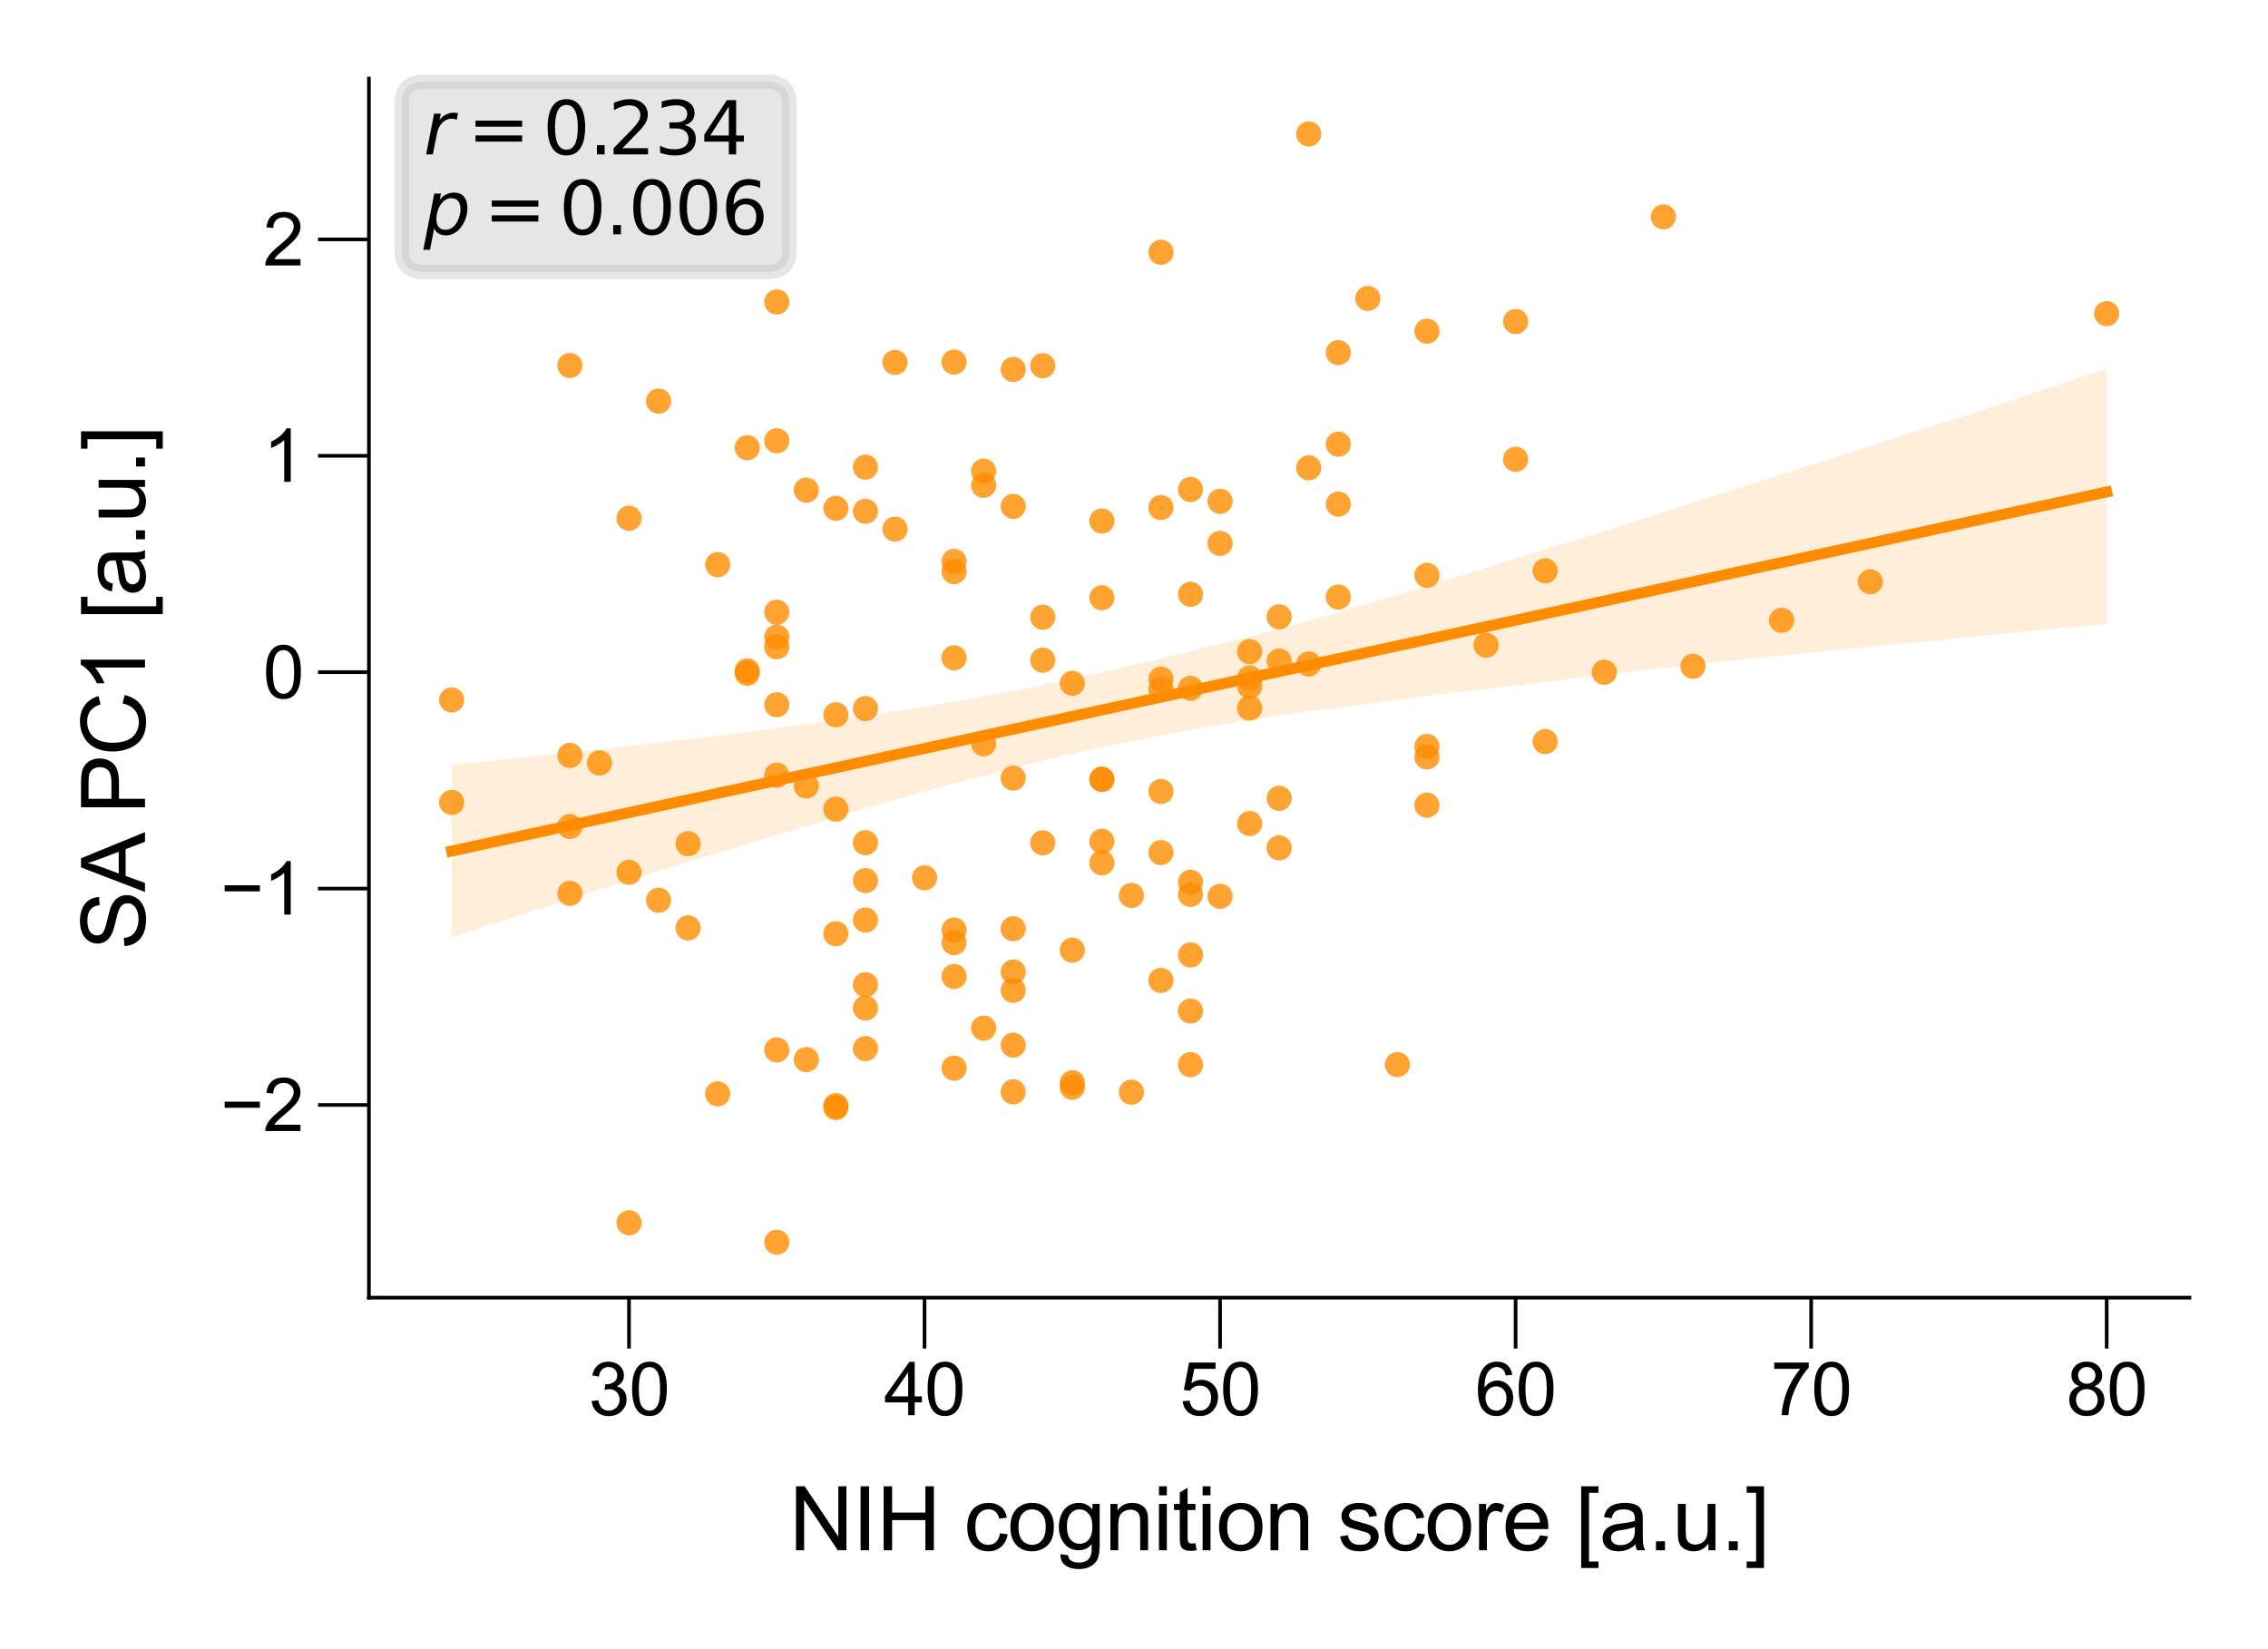 <?xml version="1.0" encoding="utf-8" standalone="no"?>
<!DOCTYPE svg PUBLIC "-//W3C//DTD SVG 1.1//EN"
  "http://www.w3.org/Graphics/SVG/1.1/DTD/svg11.dtd">
<svg xmlns:xlink="http://www.w3.org/1999/xlink" width="155.906pt" height="113.386pt" viewBox="0 0 155.906 113.386" xmlns="http://www.w3.org/2000/svg" version="1.1">
 <defs>
  <style type="text/css">*{stroke-linejoin: round; stroke-linecap: butt}</style>
 </defs>
 <g id="figure_1">
  <g id="patch_1">
   <path d="M 0 113.386 
L 155.906 113.386 
L 155.906 0 
L 0 0 
z
" style="fill: #ffffff"/>
  </g>
  <g id="axes_1">
   <g id="patch_2">
    <path d="M 25.36 89.218 
L 150.506 89.218 
L 150.506 5.4 
L 25.36 5.4 
z
" style="fill: #ffffff"/>
   </g>
   <g id="PathCollection_1">
    <defs>
     <path id="C0_0_f7bc562b74" d="M 0 0.866 
C 0.23 0.866 0.45 0.775 0.612 0.612 
C 0.775 0.45 0.866 0.23 0.866 -0 
C 0.866 -0.23 0.775 -0.45 0.612 -0.612 
C 0.45 -0.775 0.23 -0.866 0 -0.866 
C -0.23 -0.866 -0.45 -0.775 -0.612 -0.612 
C -0.775 -0.45 -0.866 -0.23 -0.866 0 
C -0.866 0.23 -0.775 0.45 -0.612 0.612 
C -0.45 0.775 -0.23 0.866 0 0.866 
z
"/>
    </defs>
    <g clip-path="url(#pe3f74278a3)">
     <use xlink:href="#C0_0_f7bc562b74" x="59.491" y="57.939" style="fill: #ff8c00; fill-opacity: 0.8"/>
    </g>
    <g clip-path="url(#pe3f74278a3)">
     <use xlink:href="#C0_0_f7bc562b74" x="77.775" y="61.565" style="fill: #ff8c00; fill-opacity: 0.8"/>
    </g>
    <g clip-path="url(#pe3f74278a3)">
     <use xlink:href="#C0_0_f7bc562b74" x="106.217" y="39.245" style="fill: #ff8c00; fill-opacity: 0.8"/>
    </g>
    <g clip-path="url(#pe3f74278a3)">
     <use xlink:href="#C0_0_f7bc562b74" x="81.838" y="73.198" style="fill: #ff8c00; fill-opacity: 0.8"/>
    </g>
    <g clip-path="url(#pe3f74278a3)">
     <use xlink:href="#C0_0_f7bc562b74" x="71.68" y="42.436" style="fill: #ff8c00; fill-opacity: 0.8"/>
    </g>
    <g clip-path="url(#pe3f74278a3)">
     <use xlink:href="#C0_0_f7bc562b74" x="57.459" y="55.631" style="fill: #ff8c00; fill-opacity: 0.8"/>
    </g>
    <g clip-path="url(#pe3f74278a3)">
     <use xlink:href="#C0_0_f7bc562b74" x="69.649" y="71.859" style="fill: #ff8c00; fill-opacity: 0.8"/>
    </g>
    <g clip-path="url(#pe3f74278a3)">
     <use xlink:href="#C0_0_f7bc562b74" x="85.901" y="46.612" style="fill: #ff8c00; fill-opacity: 0.8"/>
    </g>
    <g clip-path="url(#pe3f74278a3)">
     <use xlink:href="#C0_0_f7bc562b74" x="83.87" y="37.357" style="fill: #ff8c00; fill-opacity: 0.8"/>
    </g>
    <g clip-path="url(#pe3f74278a3)">
     <use xlink:href="#C0_0_f7bc562b74" x="69.649" y="68.09" style="fill: #ff8c00; fill-opacity: 0.8"/>
    </g>
    <g clip-path="url(#pe3f74278a3)">
     <use xlink:href="#C0_0_f7bc562b74" x="81.838" y="47.324" style="fill: #ff8c00; fill-opacity: 0.8"/>
    </g>
    <g clip-path="url(#pe3f74278a3)">
     <use xlink:href="#C0_0_f7bc562b74" x="59.491" y="35.153" style="fill: #ff8c00; fill-opacity: 0.8"/>
    </g>
    <g clip-path="url(#pe3f74278a3)">
     <use xlink:href="#C0_0_f7bc562b74" x="47.301" y="58.008" style="fill: #ff8c00; fill-opacity: 0.8"/>
    </g>
    <g clip-path="url(#pe3f74278a3)">
     <use xlink:href="#C0_0_f7bc562b74" x="128.564" y="39.998" style="fill: #ff8c00; fill-opacity: 0.8"/>
    </g>
    <g clip-path="url(#pe3f74278a3)">
     <use xlink:href="#C0_0_f7bc562b74" x="89.964" y="45.649" style="fill: #ff8c00; fill-opacity: 0.8"/>
    </g>
    <g clip-path="url(#pe3f74278a3)">
     <use xlink:href="#C0_0_f7bc562b74" x="39.175" y="25.128" style="fill: #ff8c00; fill-opacity: 0.8"/>
    </g>
    <g clip-path="url(#pe3f74278a3)">
     <use xlink:href="#C0_0_f7bc562b74" x="65.585" y="24.891" style="fill: #ff8c00; fill-opacity: 0.8"/>
    </g>
    <g clip-path="url(#pe3f74278a3)">
     <use xlink:href="#C0_0_f7bc562b74" x="89.964" y="9.21" style="fill: #ff8c00; fill-opacity: 0.8"/>
    </g>
    <g clip-path="url(#pe3f74278a3)">
     <use xlink:href="#C0_0_f7bc562b74" x="69.649" y="53.499" style="fill: #ff8c00; fill-opacity: 0.8"/>
    </g>
    <g clip-path="url(#pe3f74278a3)">
     <use xlink:href="#C0_0_f7bc562b74" x="53.396" y="44.47" style="fill: #ff8c00; fill-opacity: 0.8"/>
    </g>
    <g clip-path="url(#pe3f74278a3)">
     <use xlink:href="#C0_0_f7bc562b74" x="59.491" y="69.309" style="fill: #ff8c00; fill-opacity: 0.8"/>
    </g>
    <g clip-path="url(#pe3f74278a3)">
     <use xlink:href="#C0_0_f7bc562b74" x="87.933" y="45.451" style="fill: #ff8c00; fill-opacity: 0.8"/>
    </g>
    <g clip-path="url(#pe3f74278a3)">
     <use xlink:href="#C0_0_f7bc562b74" x="65.585" y="73.442" style="fill: #ff8c00; fill-opacity: 0.8"/>
    </g>
    <g clip-path="url(#pe3f74278a3)">
     <use xlink:href="#C0_0_f7bc562b74" x="53.396" y="53.295" style="fill: #ff8c00; fill-opacity: 0.8"/>
    </g>
    <g clip-path="url(#pe3f74278a3)">
     <use xlink:href="#C0_0_f7bc562b74" x="53.396" y="48.449" style="fill: #ff8c00; fill-opacity: 0.8"/>
    </g>
    <g clip-path="url(#pe3f74278a3)">
     <use xlink:href="#C0_0_f7bc562b74" x="59.491" y="32.119" style="fill: #ff8c00; fill-opacity: 0.8"/>
    </g>
    <g clip-path="url(#pe3f74278a3)">
     <use xlink:href="#C0_0_f7bc562b74" x="69.649" y="66.824" style="fill: #ff8c00; fill-opacity: 0.8"/>
    </g>
    <g clip-path="url(#pe3f74278a3)">
     <use xlink:href="#C0_0_f7bc562b74" x="53.396" y="30.305" style="fill: #ff8c00; fill-opacity: 0.8"/>
    </g>
    <g clip-path="url(#pe3f74278a3)">
     <use xlink:href="#C0_0_f7bc562b74" x="110.28" y="46.222" style="fill: #ff8c00; fill-opacity: 0.8"/>
    </g>
    <g clip-path="url(#pe3f74278a3)">
     <use xlink:href="#C0_0_f7bc562b74" x="57.459" y="49.143" style="fill: #ff8c00; fill-opacity: 0.8"/>
    </g>
    <g clip-path="url(#pe3f74278a3)">
     <use xlink:href="#C0_0_f7bc562b74" x="102.154" y="44.352" style="fill: #ff8c00; fill-opacity: 0.8"/>
    </g>
    <g clip-path="url(#pe3f74278a3)">
     <use xlink:href="#C0_0_f7bc562b74" x="71.68" y="57.948" style="fill: #ff8c00; fill-opacity: 0.8"/>
    </g>
    <g clip-path="url(#pe3f74278a3)">
     <use xlink:href="#C0_0_f7bc562b74" x="69.649" y="75.069" style="fill: #ff8c00; fill-opacity: 0.8"/>
    </g>
    <g clip-path="url(#pe3f74278a3)">
     <use xlink:href="#C0_0_f7bc562b74" x="91.996" y="41.049" style="fill: #ff8c00; fill-opacity: 0.8"/>
    </g>
    <g clip-path="url(#pe3f74278a3)">
     <use xlink:href="#C0_0_f7bc562b74" x="39.175" y="61.426" style="fill: #ff8c00; fill-opacity: 0.8"/>
    </g>
    <g clip-path="url(#pe3f74278a3)">
     <use xlink:href="#C0_0_f7bc562b74" x="53.396" y="20.761" style="fill: #ff8c00; fill-opacity: 0.8"/>
    </g>
    <g clip-path="url(#pe3f74278a3)">
     <use xlink:href="#C0_0_f7bc562b74" x="51.364" y="30.782" style="fill: #ff8c00; fill-opacity: 0.8"/>
    </g>
    <g clip-path="url(#pe3f74278a3)">
     <use xlink:href="#C0_0_f7bc562b74" x="49.333" y="38.824" style="fill: #ff8c00; fill-opacity: 0.8"/>
    </g>
    <g clip-path="url(#pe3f74278a3)">
     <use xlink:href="#C0_0_f7bc562b74" x="98.091" y="39.556" style="fill: #ff8c00; fill-opacity: 0.8"/>
    </g>
    <g clip-path="url(#pe3f74278a3)">
     <use xlink:href="#C0_0_f7bc562b74" x="65.585" y="45.227" style="fill: #ff8c00; fill-opacity: 0.8"/>
    </g>
    <g clip-path="url(#pe3f74278a3)">
     <use xlink:href="#C0_0_f7bc562b74" x="57.459" y="34.95" style="fill: #ff8c00; fill-opacity: 0.8"/>
    </g>
    <g clip-path="url(#pe3f74278a3)">
     <use xlink:href="#C0_0_f7bc562b74" x="53.396" y="42.093" style="fill: #ff8c00; fill-opacity: 0.8"/>
    </g>
    <g clip-path="url(#pe3f74278a3)">
     <use xlink:href="#C0_0_f7bc562b74" x="75.743" y="41.097" style="fill: #ff8c00; fill-opacity: 0.8"/>
    </g>
    <g clip-path="url(#pe3f74278a3)">
     <use xlink:href="#C0_0_f7bc562b74" x="144.817" y="21.566" style="fill: #ff8c00; fill-opacity: 0.8"/>
    </g>
    <g clip-path="url(#pe3f74278a3)">
     <use xlink:href="#C0_0_f7bc562b74" x="41.206" y="52.456" style="fill: #ff8c00; fill-opacity: 0.8"/>
    </g>
    <g clip-path="url(#pe3f74278a3)">
     <use xlink:href="#C0_0_f7bc562b74" x="67.617" y="70.688" style="fill: #ff8c00; fill-opacity: 0.8"/>
    </g>
    <g clip-path="url(#pe3f74278a3)">
     <use xlink:href="#C0_0_f7bc562b74" x="39.175" y="56.824" style="fill: #ff8c00; fill-opacity: 0.8"/>
    </g>
    <g clip-path="url(#pe3f74278a3)">
     <use xlink:href="#C0_0_f7bc562b74" x="65.585" y="67.137" style="fill: #ff8c00; fill-opacity: 0.8"/>
    </g>
    <g clip-path="url(#pe3f74278a3)">
     <use xlink:href="#C0_0_f7bc562b74" x="79.806" y="67.406" style="fill: #ff8c00; fill-opacity: 0.8"/>
    </g>
    <g clip-path="url(#pe3f74278a3)">
     <use xlink:href="#C0_0_f7bc562b74" x="49.333" y="75.205" style="fill: #ff8c00; fill-opacity: 0.8"/>
    </g>
    <g clip-path="url(#pe3f74278a3)">
     <use xlink:href="#C0_0_f7bc562b74" x="87.933" y="42.408" style="fill: #ff8c00; fill-opacity: 0.8"/>
    </g>
    <g clip-path="url(#pe3f74278a3)">
     <use xlink:href="#C0_0_f7bc562b74" x="81.838" y="33.655" style="fill: #ff8c00; fill-opacity: 0.8"/>
    </g>
    <g clip-path="url(#pe3f74278a3)">
     <use xlink:href="#C0_0_f7bc562b74" x="31.048" y="55.171" style="fill: #ff8c00; fill-opacity: 0.8"/>
    </g>
    <g clip-path="url(#pe3f74278a3)">
     <use xlink:href="#C0_0_f7bc562b74" x="43.238" y="35.634" style="fill: #ff8c00; fill-opacity: 0.8"/>
    </g>
    <g clip-path="url(#pe3f74278a3)">
     <use xlink:href="#C0_0_f7bc562b74" x="122.47" y="42.65" style="fill: #ff8c00; fill-opacity: 0.8"/>
    </g>
    <g clip-path="url(#pe3f74278a3)">
     <use xlink:href="#C0_0_f7bc562b74" x="91.996" y="30.539" style="fill: #ff8c00; fill-opacity: 0.8"/>
    </g>
    <g clip-path="url(#pe3f74278a3)">
     <use xlink:href="#C0_0_f7bc562b74" x="61.522" y="36.378" style="fill: #ff8c00; fill-opacity: 0.8"/>
    </g>
    <g clip-path="url(#pe3f74278a3)">
     <use xlink:href="#C0_0_f7bc562b74" x="81.838" y="65.655" style="fill: #ff8c00; fill-opacity: 0.8"/>
    </g>
    <g clip-path="url(#pe3f74278a3)">
     <use xlink:href="#C0_0_f7bc562b74" x="59.491" y="60.544" style="fill: #ff8c00; fill-opacity: 0.8"/>
    </g>
    <g clip-path="url(#pe3f74278a3)">
     <use xlink:href="#C0_0_f7bc562b74" x="91.996" y="34.662" style="fill: #ff8c00; fill-opacity: 0.8"/>
    </g>
    <g clip-path="url(#pe3f74278a3)">
     <use xlink:href="#C0_0_f7bc562b74" x="77.775" y="75.09" style="fill: #ff8c00; fill-opacity: 0.8"/>
    </g>
    <g clip-path="url(#pe3f74278a3)">
     <use xlink:href="#C0_0_f7bc562b74" x="55.427" y="72.854" style="fill: #ff8c00; fill-opacity: 0.8"/>
    </g>
    <g clip-path="url(#pe3f74278a3)">
     <use xlink:href="#C0_0_f7bc562b74" x="98.091" y="22.772" style="fill: #ff8c00; fill-opacity: 0.8"/>
    </g>
    <g clip-path="url(#pe3f74278a3)">
     <use xlink:href="#C0_0_f7bc562b74" x="73.712" y="74.758" style="fill: #ff8c00; fill-opacity: 0.8"/>
    </g>
    <g clip-path="url(#pe3f74278a3)">
     <use xlink:href="#C0_0_f7bc562b74" x="69.649" y="25.4" style="fill: #ff8c00; fill-opacity: 0.8"/>
    </g>
    <g clip-path="url(#pe3f74278a3)">
     <use xlink:href="#C0_0_f7bc562b74" x="83.87" y="61.626" style="fill: #ff8c00; fill-opacity: 0.8"/>
    </g>
    <g clip-path="url(#pe3f74278a3)">
     <use xlink:href="#C0_0_f7bc562b74" x="51.364" y="46.121" style="fill: #ff8c00; fill-opacity: 0.8"/>
    </g>
    <g clip-path="url(#pe3f74278a3)">
     <use xlink:href="#C0_0_f7bc562b74" x="79.806" y="58.619" style="fill: #ff8c00; fill-opacity: 0.8"/>
    </g>
    <g clip-path="url(#pe3f74278a3)">
     <use xlink:href="#C0_0_f7bc562b74" x="75.743" y="35.82" style="fill: #ff8c00; fill-opacity: 0.8"/>
    </g>
    <g clip-path="url(#pe3f74278a3)">
     <use xlink:href="#C0_0_f7bc562b74" x="73.712" y="65.327" style="fill: #ff8c00; fill-opacity: 0.8"/>
    </g>
    <g clip-path="url(#pe3f74278a3)">
     <use xlink:href="#C0_0_f7bc562b74" x="55.427" y="54.041" style="fill: #ff8c00; fill-opacity: 0.8"/>
    </g>
    <g clip-path="url(#pe3f74278a3)">
     <use xlink:href="#C0_0_f7bc562b74" x="71.68" y="45.389" style="fill: #ff8c00; fill-opacity: 0.8"/>
    </g>
    <g clip-path="url(#pe3f74278a3)">
     <use xlink:href="#C0_0_f7bc562b74" x="75.743" y="59.322" style="fill: #ff8c00; fill-opacity: 0.8"/>
    </g>
    <g clip-path="url(#pe3f74278a3)">
     <use xlink:href="#C0_0_f7bc562b74" x="79.806" y="47.389" style="fill: #ff8c00; fill-opacity: 0.8"/>
    </g>
    <g clip-path="url(#pe3f74278a3)">
     <use xlink:href="#C0_0_f7bc562b74" x="85.901" y="44.801" style="fill: #ff8c00; fill-opacity: 0.8"/>
    </g>
    <g clip-path="url(#pe3f74278a3)">
     <use xlink:href="#C0_0_f7bc562b74" x="65.585" y="64.807" style="fill: #ff8c00; fill-opacity: 0.8"/>
    </g>
    <g clip-path="url(#pe3f74278a3)">
     <use xlink:href="#C0_0_f7bc562b74" x="31.048" y="48.123" style="fill: #ff8c00; fill-opacity: 0.8"/>
    </g>
    <g clip-path="url(#pe3f74278a3)">
     <use xlink:href="#C0_0_f7bc562b74" x="94.028" y="20.519" style="fill: #ff8c00; fill-opacity: 0.8"/>
    </g>
    <g clip-path="url(#pe3f74278a3)">
     <use xlink:href="#C0_0_f7bc562b74" x="104.185" y="22.109" style="fill: #ff8c00; fill-opacity: 0.8"/>
    </g>
    <g clip-path="url(#pe3f74278a3)">
     <use xlink:href="#C0_0_f7bc562b74" x="59.491" y="72.096" style="fill: #ff8c00; fill-opacity: 0.8"/>
    </g>
    <g clip-path="url(#pe3f74278a3)">
     <use xlink:href="#C0_0_f7bc562b74" x="89.964" y="32.164" style="fill: #ff8c00; fill-opacity: 0.8"/>
    </g>
    <g clip-path="url(#pe3f74278a3)">
     <use xlink:href="#C0_0_f7bc562b74" x="39.175" y="51.938" style="fill: #ff8c00; fill-opacity: 0.8"/>
    </g>
    <g clip-path="url(#pe3f74278a3)">
     <use xlink:href="#C0_0_f7bc562b74" x="81.838" y="69.514" style="fill: #ff8c00; fill-opacity: 0.8"/>
    </g>
    <g clip-path="url(#pe3f74278a3)">
     <use xlink:href="#C0_0_f7bc562b74" x="69.649" y="34.814" style="fill: #ff8c00; fill-opacity: 0.8"/>
    </g>
    <g clip-path="url(#pe3f74278a3)">
     <use xlink:href="#C0_0_f7bc562b74" x="53.396" y="43.797" style="fill: #ff8c00; fill-opacity: 0.8"/>
    </g>
    <g clip-path="url(#pe3f74278a3)">
     <use xlink:href="#C0_0_f7bc562b74" x="85.901" y="56.626" style="fill: #ff8c00; fill-opacity: 0.8"/>
    </g>
    <g clip-path="url(#pe3f74278a3)">
     <use xlink:href="#C0_0_f7bc562b74" x="69.649" y="63.856" style="fill: #ff8c00; fill-opacity: 0.8"/>
    </g>
    <g clip-path="url(#pe3f74278a3)">
     <use xlink:href="#C0_0_f7bc562b74" x="57.459" y="76.153" style="fill: #ff8c00; fill-opacity: 0.8"/>
    </g>
    <g clip-path="url(#pe3f74278a3)">
     <use xlink:href="#C0_0_f7bc562b74" x="59.491" y="48.713" style="fill: #ff8c00; fill-opacity: 0.8"/>
    </g>
    <g clip-path="url(#pe3f74278a3)">
     <use xlink:href="#C0_0_f7bc562b74" x="65.585" y="39.297" style="fill: #ff8c00; fill-opacity: 0.8"/>
    </g>
    <g clip-path="url(#pe3f74278a3)">
     <use xlink:href="#C0_0_f7bc562b74" x="98.091" y="55.359" style="fill: #ff8c00; fill-opacity: 0.8"/>
    </g>
    <g clip-path="url(#pe3f74278a3)">
     <use xlink:href="#C0_0_f7bc562b74" x="85.901" y="47.183" style="fill: #ff8c00; fill-opacity: 0.8"/>
    </g>
    <g clip-path="url(#pe3f74278a3)">
     <use xlink:href="#C0_0_f7bc562b74" x="53.396" y="72.188" style="fill: #ff8c00; fill-opacity: 0.8"/>
    </g>
    <g clip-path="url(#pe3f74278a3)">
     <use xlink:href="#C0_0_f7bc562b74" x="71.68" y="25.144" style="fill: #ff8c00; fill-opacity: 0.8"/>
    </g>
    <g clip-path="url(#pe3f74278a3)">
     <use xlink:href="#C0_0_f7bc562b74" x="87.933" y="58.296" style="fill: #ff8c00; fill-opacity: 0.8"/>
    </g>
    <g clip-path="url(#pe3f74278a3)">
     <use xlink:href="#C0_0_f7bc562b74" x="79.806" y="54.418" style="fill: #ff8c00; fill-opacity: 0.8"/>
    </g>
    <g clip-path="url(#pe3f74278a3)">
     <use xlink:href="#C0_0_f7bc562b74" x="67.617" y="32.391" style="fill: #ff8c00; fill-opacity: 0.8"/>
    </g>
    <g clip-path="url(#pe3f74278a3)">
     <use xlink:href="#C0_0_f7bc562b74" x="59.491" y="67.705" style="fill: #ff8c00; fill-opacity: 0.8"/>
    </g>
    <g clip-path="url(#pe3f74278a3)">
     <use xlink:href="#C0_0_f7bc562b74" x="73.712" y="74.439" style="fill: #ff8c00; fill-opacity: 0.8"/>
    </g>
    <g clip-path="url(#pe3f74278a3)">
     <use xlink:href="#C0_0_f7bc562b74" x="85.901" y="48.682" style="fill: #ff8c00; fill-opacity: 0.8"/>
    </g>
    <g clip-path="url(#pe3f74278a3)">
     <use xlink:href="#C0_0_f7bc562b74" x="57.459" y="64.195" style="fill: #ff8c00; fill-opacity: 0.8"/>
    </g>
    <g clip-path="url(#pe3f74278a3)">
     <use xlink:href="#C0_0_f7bc562b74" x="104.185" y="31.577" style="fill: #ff8c00; fill-opacity: 0.8"/>
    </g>
    <g clip-path="url(#pe3f74278a3)">
     <use xlink:href="#C0_0_f7bc562b74" x="51.364" y="46.289" style="fill: #ff8c00; fill-opacity: 0.8"/>
    </g>
    <g clip-path="url(#pe3f74278a3)">
     <use xlink:href="#C0_0_f7bc562b74" x="91.996" y="24.243" style="fill: #ff8c00; fill-opacity: 0.8"/>
    </g>
    <g clip-path="url(#pe3f74278a3)">
     <use xlink:href="#C0_0_f7bc562b74" x="65.585" y="38.598" style="fill: #ff8c00; fill-opacity: 0.8"/>
    </g>
    <g clip-path="url(#pe3f74278a3)">
     <use xlink:href="#C0_0_f7bc562b74" x="67.617" y="33.37" style="fill: #ff8c00; fill-opacity: 0.8"/>
    </g>
    <g clip-path="url(#pe3f74278a3)">
     <use xlink:href="#C0_0_f7bc562b74" x="79.806" y="34.892" style="fill: #ff8c00; fill-opacity: 0.8"/>
    </g>
    <g clip-path="url(#pe3f74278a3)">
     <use xlink:href="#C0_0_f7bc562b74" x="106.217" y="50.985" style="fill: #ff8c00; fill-opacity: 0.8"/>
    </g>
    <g clip-path="url(#pe3f74278a3)">
     <use xlink:href="#C0_0_f7bc562b74" x="65.585" y="63.943" style="fill: #ff8c00; fill-opacity: 0.8"/>
    </g>
    <g clip-path="url(#pe3f74278a3)">
     <use xlink:href="#C0_0_f7bc562b74" x="47.301" y="63.795" style="fill: #ff8c00; fill-opacity: 0.8"/>
    </g>
    <g clip-path="url(#pe3f74278a3)">
     <use xlink:href="#C0_0_f7bc562b74" x="98.091" y="52.045" style="fill: #ff8c00; fill-opacity: 0.8"/>
    </g>
    <g clip-path="url(#pe3f74278a3)">
     <use xlink:href="#C0_0_f7bc562b74" x="63.554" y="60.353" style="fill: #ff8c00; fill-opacity: 0.8"/>
    </g>
    <g clip-path="url(#pe3f74278a3)">
     <use xlink:href="#C0_0_f7bc562b74" x="45.27" y="61.894" style="fill: #ff8c00; fill-opacity: 0.8"/>
    </g>
    <g clip-path="url(#pe3f74278a3)">
     <use xlink:href="#C0_0_f7bc562b74" x="87.933" y="54.886" style="fill: #ff8c00; fill-opacity: 0.8"/>
    </g>
    <g clip-path="url(#pe3f74278a3)">
     <use xlink:href="#C0_0_f7bc562b74" x="45.27" y="27.577" style="fill: #ff8c00; fill-opacity: 0.8"/>
    </g>
    <g clip-path="url(#pe3f74278a3)">
     <use xlink:href="#C0_0_f7bc562b74" x="43.238" y="84.072" style="fill: #ff8c00; fill-opacity: 0.8"/>
    </g>
    <g clip-path="url(#pe3f74278a3)">
     <use xlink:href="#C0_0_f7bc562b74" x="81.838" y="40.86" style="fill: #ff8c00; fill-opacity: 0.8"/>
    </g>
    <g clip-path="url(#pe3f74278a3)">
     <use xlink:href="#C0_0_f7bc562b74" x="57.459" y="76.014" style="fill: #ff8c00; fill-opacity: 0.8"/>
    </g>
    <g clip-path="url(#pe3f74278a3)">
     <use xlink:href="#C0_0_f7bc562b74" x="55.427" y="33.701" style="fill: #ff8c00; fill-opacity: 0.8"/>
    </g>
    <g clip-path="url(#pe3f74278a3)">
     <use xlink:href="#C0_0_f7bc562b74" x="83.87" y="34.468" style="fill: #ff8c00; fill-opacity: 0.8"/>
    </g>
    <g clip-path="url(#pe3f74278a3)">
     <use xlink:href="#C0_0_f7bc562b74" x="75.743" y="57.839" style="fill: #ff8c00; fill-opacity: 0.8"/>
    </g>
    <g clip-path="url(#pe3f74278a3)">
     <use xlink:href="#C0_0_f7bc562b74" x="61.522" y="24.916" style="fill: #ff8c00; fill-opacity: 0.8"/>
    </g>
    <g clip-path="url(#pe3f74278a3)">
     <use xlink:href="#C0_0_f7bc562b74" x="43.238" y="59.973" style="fill: #ff8c00; fill-opacity: 0.8"/>
    </g>
    <g clip-path="url(#pe3f74278a3)">
     <use xlink:href="#C0_0_f7bc562b74" x="67.617" y="51.142" style="fill: #ff8c00; fill-opacity: 0.8"/>
    </g>
    <g clip-path="url(#pe3f74278a3)">
     <use xlink:href="#C0_0_f7bc562b74" x="96.059" y="73.194" style="fill: #ff8c00; fill-opacity: 0.8"/>
    </g>
    <g clip-path="url(#pe3f74278a3)">
     <use xlink:href="#C0_0_f7bc562b74" x="79.806" y="17.344" style="fill: #ff8c00; fill-opacity: 0.8"/>
    </g>
    <g clip-path="url(#pe3f74278a3)">
     <use xlink:href="#C0_0_f7bc562b74" x="59.491" y="63.256" style="fill: #ff8c00; fill-opacity: 0.8"/>
    </g>
    <g clip-path="url(#pe3f74278a3)">
     <use xlink:href="#C0_0_f7bc562b74" x="116.375" y="45.812" style="fill: #ff8c00; fill-opacity: 0.8"/>
    </g>
    <g clip-path="url(#pe3f74278a3)">
     <use xlink:href="#C0_0_f7bc562b74" x="75.743" y="53.571" style="fill: #ff8c00; fill-opacity: 0.8"/>
    </g>
    <g clip-path="url(#pe3f74278a3)">
     <use xlink:href="#C0_0_f7bc562b74" x="81.838" y="61.492" style="fill: #ff8c00; fill-opacity: 0.8"/>
    </g>
    <g clip-path="url(#pe3f74278a3)">
     <use xlink:href="#C0_0_f7bc562b74" x="81.838" y="60.654" style="fill: #ff8c00; fill-opacity: 0.8"/>
    </g>
    <g clip-path="url(#pe3f74278a3)">
     <use xlink:href="#C0_0_f7bc562b74" x="53.396" y="85.408" style="fill: #ff8c00; fill-opacity: 0.8"/>
    </g>
    <g clip-path="url(#pe3f74278a3)">
     <use xlink:href="#C0_0_f7bc562b74" x="114.343" y="14.909" style="fill: #ff8c00; fill-opacity: 0.8"/>
    </g>
    <g clip-path="url(#pe3f74278a3)">
     <use xlink:href="#C0_0_f7bc562b74" x="73.712" y="46.978" style="fill: #ff8c00; fill-opacity: 0.8"/>
    </g>
    <g clip-path="url(#pe3f74278a3)">
     <use xlink:href="#C0_0_f7bc562b74" x="79.806" y="46.688" style="fill: #ff8c00; fill-opacity: 0.8"/>
    </g>
    <g clip-path="url(#pe3f74278a3)">
     <use xlink:href="#C0_0_f7bc562b74" x="75.743" y="53.593" style="fill: #ff8c00; fill-opacity: 0.8"/>
    </g>
    <g clip-path="url(#pe3f74278a3)">
     <use xlink:href="#C0_0_f7bc562b74" x="98.091" y="51.32" style="fill: #ff8c00; fill-opacity: 0.8"/>
    </g>
   </g>
   <g id="PolyCollection_1">
    <path d="M 31.048 52.602 
L 31.048 64.443 
L 32.198 64.055 
L 33.347 63.681 
L 34.496 63.318 
L 35.645 62.964 
L 36.794 62.596 
L 37.944 62.23 
L 39.093 61.868 
L 40.242 61.476 
L 41.391 61.098 
L 42.54 60.742 
L 43.689 60.383 
L 44.839 60.022 
L 45.988 59.675 
L 47.137 59.296 
L 48.286 58.964 
L 49.435 58.608 
L 50.584 58.262 
L 51.734 57.911 
L 52.883 57.564 
L 54.032 57.218 
L 55.181 56.88 
L 56.33 56.523 
L 57.48 56.175 
L 58.629 55.833 
L 59.778 55.489 
L 60.927 55.153 
L 62.076 54.831 
L 63.225 54.515 
L 64.375 54.181 
L 65.524 53.873 
L 66.673 53.589 
L 67.822 53.29 
L 68.971 52.986 
L 70.12 52.692 
L 71.27 52.401 
L 72.419 52.119 
L 73.568 51.864 
L 74.717 51.6 
L 75.866 51.357 
L 77.016 51.112 
L 78.165 50.879 
L 79.314 50.659 
L 80.463 50.442 
L 81.612 50.236 
L 82.761 50.016 
L 83.911 49.829 
L 85.06 49.647 
L 86.209 49.455 
L 87.358 49.282 
L 88.507 49.102 
L 89.657 48.956 
L 90.806 48.791 
L 91.955 48.663 
L 93.104 48.492 
L 94.253 48.351 
L 95.402 48.203 
L 96.552 48.049 
L 97.701 47.903 
L 98.85 47.754 
L 99.999 47.614 
L 101.148 47.49 
L 102.297 47.349 
L 103.447 47.207 
L 104.596 47.076 
L 105.745 46.944 
L 106.894 46.814 
L 108.043 46.666 
L 109.193 46.528 
L 110.342 46.392 
L 111.491 46.257 
L 112.64 46.119 
L 113.789 46 
L 114.938 45.882 
L 116.088 45.763 
L 117.237 45.604 
L 118.386 45.486 
L 119.535 45.359 
L 120.684 45.244 
L 121.834 45.123 
L 122.983 45.011 
L 124.132 44.912 
L 125.281 44.795 
L 126.43 44.683 
L 127.579 44.555 
L 128.729 44.445 
L 129.878 44.323 
L 131.027 44.229 
L 132.176 44.128 
L 133.325 44.015 
L 134.474 43.886 
L 135.624 43.773 
L 136.773 43.674 
L 137.922 43.56 
L 139.071 43.441 
L 140.22 43.327 
L 141.37 43.218 
L 142.519 43.119 
L 143.668 43.009 
L 144.817 42.893 
L 144.817 25.332 
L 144.817 25.332 
L 143.668 25.715 
L 142.519 26.1 
L 141.37 26.49 
L 140.22 26.868 
L 139.071 27.252 
L 137.922 27.636 
L 136.773 28.021 
L 135.624 28.405 
L 134.474 28.779 
L 133.325 29.141 
L 132.176 29.509 
L 131.027 29.862 
L 129.878 30.237 
L 128.729 30.618 
L 127.579 30.988 
L 126.43 31.358 
L 125.281 31.724 
L 124.132 32.085 
L 122.983 32.449 
L 121.834 32.813 
L 120.684 33.198 
L 119.535 33.563 
L 118.386 33.93 
L 117.237 34.286 
L 116.088 34.645 
L 114.938 35.008 
L 113.789 35.379 
L 112.64 35.765 
L 111.491 36.138 
L 110.342 36.511 
L 109.193 36.857 
L 108.043 37.207 
L 106.894 37.556 
L 105.745 37.923 
L 104.596 38.276 
L 103.447 38.634 
L 102.297 38.996 
L 101.148 39.362 
L 99.999 39.712 
L 98.85 40.068 
L 97.701 40.405 
L 96.552 40.758 
L 95.402 41.099 
L 94.253 41.465 
L 93.104 41.786 
L 91.955 42.117 
L 90.806 42.429 
L 89.657 42.755 
L 88.507 43.061 
L 87.358 43.371 
L 86.209 43.679 
L 85.06 43.979 
L 83.911 44.253 
L 82.761 44.536 
L 81.612 44.836 
L 80.463 45.118 
L 79.314 45.41 
L 78.165 45.663 
L 77.016 45.933 
L 75.866 46.194 
L 74.717 46.442 
L 73.568 46.689 
L 72.419 46.95 
L 71.27 47.188 
L 70.12 47.408 
L 68.971 47.62 
L 67.822 47.838 
L 66.673 48.042 
L 65.524 48.256 
L 64.375 48.448 
L 63.225 48.634 
L 62.076 48.826 
L 60.927 48.997 
L 59.778 49.158 
L 58.629 49.329 
L 57.48 49.51 
L 56.33 49.676 
L 55.181 49.814 
L 54.032 49.98 
L 52.883 50.14 
L 51.734 50.29 
L 50.584 50.434 
L 49.435 50.58 
L 48.286 50.709 
L 47.137 50.839 
L 45.988 50.981 
L 44.839 51.096 
L 43.689 51.231 
L 42.54 51.364 
L 41.391 51.491 
L 40.242 51.629 
L 39.093 51.75 
L 37.944 51.863 
L 36.794 51.99 
L 35.645 52.115 
L 34.496 52.237 
L 33.347 52.351 
L 32.198 52.476 
L 31.048 52.602 
z
" clip-path="url(#pe3f74278a3)" style="fill: #ff8c00; fill-opacity: 0.15"/>
   </g>
   <g id="matplotlib.axis_1">
    <g id="xtick_1">
     <g id="line2d_1">
      <defs>
       <path id="m0aaba100d1" d="M 0 0 
L 0 3.5 
" style="stroke: #000000; stroke-width: 0.25"/>
      </defs>
      <g>
       <use xlink:href="#m0aaba100d1" x="43.238" y="89.218" style="stroke: #000000; stroke-width: 0.25"/>
      </g>
     </g>
     <g id="text_1">
      <!-- 30 -->
      <g transform="translate(40.457 97.297) scale(0.05 -0.05)">
       <defs>
        <path id="ArialMT-33" d="M 269 1209 
L 831 1284 
Q 928 806 1161 595 
Q 1394 384 1728 384 
Q 2125 384 2398 659 
Q 2672 934 2672 1341 
Q 2672 1728 2419 1979 
Q 2166 2231 1775 2231 
Q 1616 2231 1378 2169 
L 1441 2663 
Q 1497 2656 1531 2656 
Q 1891 2656 2178 2843 
Q 2466 3031 2466 3422 
Q 2466 3731 2256 3934 
Q 2047 4138 1716 4138 
Q 1388 4138 1169 3931 
Q 950 3725 888 3313 
L 325 3413 
Q 428 3978 793 4289 
Q 1159 4600 1703 4600 
Q 2078 4600 2393 4439 
Q 2709 4278 2876 4000 
Q 3044 3722 3044 3409 
Q 3044 3113 2884 2869 
Q 2725 2625 2413 2481 
Q 2819 2388 3044 2092 
Q 3269 1797 3269 1353 
Q 3269 753 2831 336 
Q 2394 -81 1725 -81 
Q 1122 -81 723 278 
Q 325 638 269 1209 
z
" transform="scale(0.016)"/>
        <path id="ArialMT-30" d="M 266 2259 
Q 266 3072 433 3567 
Q 600 4063 929 4331 
Q 1259 4600 1759 4600 
Q 2128 4600 2406 4451 
Q 2684 4303 2865 4023 
Q 3047 3744 3150 3342 
Q 3253 2941 3253 2259 
Q 3253 1453 3087 958 
Q 2922 463 2592 192 
Q 2263 -78 1759 -78 
Q 1097 -78 719 397 
Q 266 969 266 2259 
z
M 844 2259 
Q 844 1131 1108 757 
Q 1372 384 1759 384 
Q 2147 384 2411 759 
Q 2675 1134 2675 2259 
Q 2675 3391 2411 3762 
Q 2147 4134 1753 4134 
Q 1366 4134 1134 3806 
Q 844 3388 844 2259 
z
" transform="scale(0.016)"/>
       </defs>
       <use xlink:href="#ArialMT-33"/>
       <use xlink:href="#ArialMT-30" x="55.615"/>
      </g>
     </g>
    </g>
    <g id="xtick_2">
     <g id="line2d_2">
      <g>
       <use xlink:href="#m0aaba100d1" x="63.554" y="89.218" style="stroke: #000000; stroke-width: 0.25"/>
      </g>
     </g>
     <g id="text_2">
      <!-- 40 -->
      <g transform="translate(60.773 97.297) scale(0.05 -0.05)">
       <defs>
        <path id="ArialMT-34" d="M 2069 0 
L 2069 1097 
L 81 1097 
L 81 1613 
L 2172 4581 
L 2631 4581 
L 2631 1613 
L 3250 1613 
L 3250 1097 
L 2631 1097 
L 2631 0 
L 2069 0 
z
M 2069 1613 
L 2069 3678 
L 634 1613 
L 2069 1613 
z
" transform="scale(0.016)"/>
       </defs>
       <use xlink:href="#ArialMT-34"/>
       <use xlink:href="#ArialMT-30" x="55.615"/>
      </g>
     </g>
    </g>
    <g id="xtick_3">
     <g id="line2d_3">
      <g>
       <use xlink:href="#m0aaba100d1" x="83.87" y="89.218" style="stroke: #000000; stroke-width: 0.25"/>
      </g>
     </g>
     <g id="text_3">
      <!-- 50 -->
      <g transform="translate(81.089 97.297) scale(0.05 -0.05)">
       <defs>
        <path id="ArialMT-35" d="M 266 1200 
L 856 1250 
Q 922 819 1161 601 
Q 1400 384 1738 384 
Q 2144 384 2425 690 
Q 2706 997 2706 1503 
Q 2706 1984 2436 2262 
Q 2166 2541 1728 2541 
Q 1456 2541 1237 2417 
Q 1019 2294 894 2097 
L 366 2166 
L 809 4519 
L 3088 4519 
L 3088 3981 
L 1259 3981 
L 1013 2750 
Q 1425 3038 1878 3038 
Q 2478 3038 2890 2622 
Q 3303 2206 3303 1553 
Q 3303 931 2941 478 
Q 2500 -78 1738 -78 
Q 1113 -78 717 272 
Q 322 622 266 1200 
z
" transform="scale(0.016)"/>
       </defs>
       <use xlink:href="#ArialMT-35"/>
       <use xlink:href="#ArialMT-30" x="55.615"/>
      </g>
     </g>
    </g>
    <g id="xtick_4">
     <g id="line2d_4">
      <g>
       <use xlink:href="#m0aaba100d1" x="104.185" y="89.218" style="stroke: #000000; stroke-width: 0.25"/>
      </g>
     </g>
     <g id="text_4">
      <!-- 60 -->
      <g transform="translate(101.405 97.297) scale(0.05 -0.05)">
       <defs>
        <path id="ArialMT-36" d="M 3184 3459 
L 2625 3416 
Q 2550 3747 2413 3897 
Q 2184 4138 1850 4138 
Q 1581 4138 1378 3988 
Q 1113 3794 959 3422 
Q 806 3050 800 2363 
Q 1003 2672 1297 2822 
Q 1591 2972 1913 2972 
Q 2475 2972 2870 2558 
Q 3266 2144 3266 1488 
Q 3266 1056 3080 686 
Q 2894 316 2569 119 
Q 2244 -78 1831 -78 
Q 1128 -78 684 439 
Q 241 956 241 2144 
Q 241 3472 731 4075 
Q 1159 4600 1884 4600 
Q 2425 4600 2770 4297 
Q 3116 3994 3184 3459 
z
M 888 1484 
Q 888 1194 1011 928 
Q 1134 663 1356 523 
Q 1578 384 1822 384 
Q 2178 384 2434 671 
Q 2691 959 2691 1453 
Q 2691 1928 2437 2201 
Q 2184 2475 1800 2475 
Q 1419 2475 1153 2201 
Q 888 1928 888 1484 
z
" transform="scale(0.016)"/>
       </defs>
       <use xlink:href="#ArialMT-36"/>
       <use xlink:href="#ArialMT-30" x="55.615"/>
      </g>
     </g>
    </g>
    <g id="xtick_5">
     <g id="line2d_5">
      <g>
       <use xlink:href="#m0aaba100d1" x="124.501" y="89.218" style="stroke: #000000; stroke-width: 0.25"/>
      </g>
     </g>
     <g id="text_5">
      <!-- 70 -->
      <g transform="translate(121.721 97.297) scale(0.05 -0.05)">
       <defs>
        <path id="ArialMT-37" d="M 303 3981 
L 303 4522 
L 3269 4522 
L 3269 4084 
Q 2831 3619 2401 2847 
Q 1972 2075 1738 1259 
Q 1569 684 1522 0 
L 944 0 
Q 953 541 1156 1306 
Q 1359 2072 1739 2783 
Q 2119 3494 2547 3981 
L 303 3981 
z
" transform="scale(0.016)"/>
       </defs>
       <use xlink:href="#ArialMT-37"/>
       <use xlink:href="#ArialMT-30" x="55.615"/>
      </g>
     </g>
    </g>
    <g id="xtick_6">
     <g id="line2d_6">
      <g>
       <use xlink:href="#m0aaba100d1" x="144.817" y="89.218" style="stroke: #000000; stroke-width: 0.25"/>
      </g>
     </g>
     <g id="text_6">
      <!-- 80 -->
      <g transform="translate(142.037 97.297) scale(0.05 -0.05)">
       <defs>
        <path id="ArialMT-38" d="M 1131 2484 
Q 781 2613 612 2850 
Q 444 3088 444 3419 
Q 444 3919 803 4259 
Q 1163 4600 1759 4600 
Q 2359 4600 2725 4251 
Q 3091 3903 3091 3403 
Q 3091 3084 2923 2848 
Q 2756 2613 2416 2484 
Q 2838 2347 3058 2040 
Q 3278 1734 3278 1309 
Q 3278 722 2862 322 
Q 2447 -78 1769 -78 
Q 1091 -78 675 323 
Q 259 725 259 1325 
Q 259 1772 486 2073 
Q 713 2375 1131 2484 
z
M 1019 3438 
Q 1019 3113 1228 2906 
Q 1438 2700 1772 2700 
Q 2097 2700 2305 2904 
Q 2513 3109 2513 3406 
Q 2513 3716 2298 3927 
Q 2084 4138 1766 4138 
Q 1444 4138 1231 3931 
Q 1019 3725 1019 3438 
z
M 838 1322 
Q 838 1081 952 856 
Q 1066 631 1291 507 
Q 1516 384 1775 384 
Q 2178 384 2440 643 
Q 2703 903 2703 1303 
Q 2703 1709 2433 1975 
Q 2163 2241 1756 2241 
Q 1359 2241 1098 1978 
Q 838 1716 838 1322 
z
" transform="scale(0.016)"/>
       </defs>
       <use xlink:href="#ArialMT-38"/>
       <use xlink:href="#ArialMT-30" x="55.615"/>
      </g>
     </g>
    </g>
    <g id="text_7">
     <!-- NIH cognition score [a.u.] -->
     <g transform="translate(54.252 106.586) scale(0.06 -0.06)">
      <defs>
       <path id="ArialMT-4e" d="M 488 0 
L 488 4581 
L 1109 4581 
L 3516 984 
L 3516 4581 
L 4097 4581 
L 4097 0 
L 3475 0 
L 1069 3600 
L 1069 0 
L 488 0 
z
" transform="scale(0.016)"/>
       <path id="ArialMT-49" d="M 597 0 
L 597 4581 
L 1203 4581 
L 1203 0 
L 597 0 
z
" transform="scale(0.016)"/>
       <path id="ArialMT-48" d="M 513 0 
L 513 4581 
L 1119 4581 
L 1119 2700 
L 3500 2700 
L 3500 4581 
L 4106 4581 
L 4106 0 
L 3500 0 
L 3500 2159 
L 1119 2159 
L 1119 0 
L 513 0 
z
" transform="scale(0.016)"/>
       <path id="ArialMT-20" transform="scale(0.016)"/>
       <path id="ArialMT-63" d="M 2588 1216 
L 3141 1144 
Q 3050 572 2676 248 
Q 2303 -75 1759 -75 
Q 1078 -75 664 370 
Q 250 816 250 1647 
Q 250 2184 428 2587 
Q 606 2991 970 3192 
Q 1334 3394 1763 3394 
Q 2303 3394 2647 3120 
Q 2991 2847 3088 2344 
L 2541 2259 
Q 2463 2594 2264 2762 
Q 2066 2931 1784 2931 
Q 1359 2931 1093 2626 
Q 828 2322 828 1663 
Q 828 994 1084 691 
Q 1341 388 1753 388 
Q 2084 388 2306 591 
Q 2528 794 2588 1216 
z
" transform="scale(0.016)"/>
       <path id="ArialMT-6f" d="M 213 1659 
Q 213 2581 725 3025 
Q 1153 3394 1769 3394 
Q 2453 3394 2887 2945 
Q 3322 2497 3322 1706 
Q 3322 1066 3130 698 
Q 2938 331 2570 128 
Q 2203 -75 1769 -75 
Q 1072 -75 642 372 
Q 213 819 213 1659 
z
M 791 1659 
Q 791 1022 1069 705 
Q 1347 388 1769 388 
Q 2188 388 2466 706 
Q 2744 1025 2744 1678 
Q 2744 2294 2464 2611 
Q 2184 2928 1769 2928 
Q 1347 2928 1069 2612 
Q 791 2297 791 1659 
z
" transform="scale(0.016)"/>
       <path id="ArialMT-67" d="M 319 -275 
L 866 -356 
Q 900 -609 1056 -725 
Q 1266 -881 1628 -881 
Q 2019 -881 2231 -725 
Q 2444 -569 2519 -288 
Q 2563 -116 2559 434 
Q 2191 0 1641 0 
Q 956 0 581 494 
Q 206 988 206 1678 
Q 206 2153 378 2554 
Q 550 2956 876 3175 
Q 1203 3394 1644 3394 
Q 2231 3394 2613 2919 
L 2613 3319 
L 3131 3319 
L 3131 450 
Q 3131 -325 2973 -648 
Q 2816 -972 2473 -1159 
Q 2131 -1347 1631 -1347 
Q 1038 -1347 672 -1080 
Q 306 -813 319 -275 
z
M 784 1719 
Q 784 1066 1043 766 
Q 1303 466 1694 466 
Q 2081 466 2343 764 
Q 2606 1063 2606 1700 
Q 2606 2309 2336 2618 
Q 2066 2928 1684 2928 
Q 1309 2928 1046 2623 
Q 784 2319 784 1719 
z
" transform="scale(0.016)"/>
       <path id="ArialMT-6e" d="M 422 0 
L 422 3319 
L 928 3319 
L 928 2847 
Q 1294 3394 1984 3394 
Q 2284 3394 2536 3286 
Q 2788 3178 2913 3003 
Q 3038 2828 3088 2588 
Q 3119 2431 3119 2041 
L 3119 0 
L 2556 0 
L 2556 2019 
Q 2556 2363 2490 2533 
Q 2425 2703 2258 2804 
Q 2091 2906 1866 2906 
Q 1506 2906 1245 2678 
Q 984 2450 984 1813 
L 984 0 
L 422 0 
z
" transform="scale(0.016)"/>
       <path id="ArialMT-69" d="M 425 3934 
L 425 4581 
L 988 4581 
L 988 3934 
L 425 3934 
z
M 425 0 
L 425 3319 
L 988 3319 
L 988 0 
L 425 0 
z
" transform="scale(0.016)"/>
       <path id="ArialMT-74" d="M 1650 503 
L 1731 6 
Q 1494 -44 1306 -44 
Q 1000 -44 831 53 
Q 663 150 594 308 
Q 525 466 525 972 
L 525 2881 
L 113 2881 
L 113 3319 
L 525 3319 
L 525 4141 
L 1084 4478 
L 1084 3319 
L 1650 3319 
L 1650 2881 
L 1084 2881 
L 1084 941 
Q 1084 700 1114 631 
Q 1144 563 1211 522 
Q 1278 481 1403 481 
Q 1497 481 1650 503 
z
" transform="scale(0.016)"/>
       <path id="ArialMT-73" d="M 197 991 
L 753 1078 
Q 800 744 1014 566 
Q 1228 388 1613 388 
Q 2000 388 2187 545 
Q 2375 703 2375 916 
Q 2375 1106 2209 1216 
Q 2094 1291 1634 1406 
Q 1016 1563 777 1677 
Q 538 1791 414 1992 
Q 291 2194 291 2438 
Q 291 2659 392 2848 
Q 494 3038 669 3163 
Q 800 3259 1026 3326 
Q 1253 3394 1513 3394 
Q 1903 3394 2198 3281 
Q 2494 3169 2634 2976 
Q 2775 2784 2828 2463 
L 2278 2388 
Q 2241 2644 2061 2787 
Q 1881 2931 1553 2931 
Q 1166 2931 1000 2803 
Q 834 2675 834 2503 
Q 834 2394 903 2306 
Q 972 2216 1119 2156 
Q 1203 2125 1616 2013 
Q 2213 1853 2448 1751 
Q 2684 1650 2818 1456 
Q 2953 1263 2953 975 
Q 2953 694 2789 445 
Q 2625 197 2315 61 
Q 2006 -75 1616 -75 
Q 969 -75 630 194 
Q 291 463 197 991 
z
" transform="scale(0.016)"/>
       <path id="ArialMT-72" d="M 416 0 
L 416 3319 
L 922 3319 
L 922 2816 
Q 1116 3169 1280 3281 
Q 1444 3394 1641 3394 
Q 1925 3394 2219 3213 
L 2025 2691 
Q 1819 2813 1613 2813 
Q 1428 2813 1281 2702 
Q 1134 2591 1072 2394 
Q 978 2094 978 1738 
L 978 0 
L 416 0 
z
" transform="scale(0.016)"/>
       <path id="ArialMT-65" d="M 2694 1069 
L 3275 997 
Q 3138 488 2766 206 
Q 2394 -75 1816 -75 
Q 1088 -75 661 373 
Q 234 822 234 1631 
Q 234 2469 665 2931 
Q 1097 3394 1784 3394 
Q 2450 3394 2872 2941 
Q 3294 2488 3294 1666 
Q 3294 1616 3291 1516 
L 816 1516 
Q 847 969 1125 678 
Q 1403 388 1819 388 
Q 2128 388 2347 550 
Q 2566 713 2694 1069 
z
M 847 1978 
L 2700 1978 
Q 2663 2397 2488 2606 
Q 2219 2931 1791 2931 
Q 1403 2931 1139 2672 
Q 875 2413 847 1978 
z
" transform="scale(0.016)"/>
       <path id="ArialMT-5b" d="M 434 -1272 
L 434 4581 
L 1675 4581 
L 1675 4116 
L 997 4116 
L 997 -806 
L 1675 -806 
L 1675 -1272 
L 434 -1272 
z
" transform="scale(0.016)"/>
       <path id="ArialMT-61" d="M 2588 409 
Q 2275 144 1986 34 
Q 1697 -75 1366 -75 
Q 819 -75 525 192 
Q 231 459 231 875 
Q 231 1119 342 1320 
Q 453 1522 633 1644 
Q 813 1766 1038 1828 
Q 1203 1872 1538 1913 
Q 2219 1994 2541 2106 
Q 2544 2222 2544 2253 
Q 2544 2597 2384 2738 
Q 2169 2928 1744 2928 
Q 1347 2928 1158 2789 
Q 969 2650 878 2297 
L 328 2372 
Q 403 2725 575 2942 
Q 747 3159 1072 3276 
Q 1397 3394 1825 3394 
Q 2250 3394 2515 3294 
Q 2781 3194 2906 3042 
Q 3031 2891 3081 2659 
Q 3109 2516 3109 2141 
L 3109 1391 
Q 3109 606 3145 398 
Q 3181 191 3288 0 
L 2700 0 
Q 2613 175 2588 409 
z
M 2541 1666 
Q 2234 1541 1622 1453 
Q 1275 1403 1131 1340 
Q 988 1278 909 1158 
Q 831 1038 831 891 
Q 831 666 1001 516 
Q 1172 366 1500 366 
Q 1825 366 2078 508 
Q 2331 650 2450 897 
Q 2541 1088 2541 1459 
L 2541 1666 
z
" transform="scale(0.016)"/>
       <path id="ArialMT-2e" d="M 581 0 
L 581 641 
L 1222 641 
L 1222 0 
L 581 0 
z
" transform="scale(0.016)"/>
       <path id="ArialMT-75" d="M 2597 0 
L 2597 488 
Q 2209 -75 1544 -75 
Q 1250 -75 995 37 
Q 741 150 617 320 
Q 494 491 444 738 
Q 409 903 409 1263 
L 409 3319 
L 972 3319 
L 972 1478 
Q 972 1038 1006 884 
Q 1059 663 1231 536 
Q 1403 409 1656 409 
Q 1909 409 2131 539 
Q 2353 669 2445 892 
Q 2538 1116 2538 1541 
L 2538 3319 
L 3100 3319 
L 3100 0 
L 2597 0 
z
" transform="scale(0.016)"/>
       <path id="ArialMT-5d" d="M 1363 -1272 
L 122 -1272 
L 122 -806 
L 800 -806 
L 800 4116 
L 122 4116 
L 122 4581 
L 1363 4581 
L 1363 -1272 
z
" transform="scale(0.016)"/>
      </defs>
      <use xlink:href="#ArialMT-4e"/>
      <use xlink:href="#ArialMT-49" x="72.217"/>
      <use xlink:href="#ArialMT-48" x="100"/>
      <use xlink:href="#ArialMT-20" x="172.217"/>
      <use xlink:href="#ArialMT-63" x="200"/>
      <use xlink:href="#ArialMT-6f" x="250"/>
      <use xlink:href="#ArialMT-67" x="305.615"/>
      <use xlink:href="#ArialMT-6e" x="361.23"/>
      <use xlink:href="#ArialMT-69" x="416.846"/>
      <use xlink:href="#ArialMT-74" x="439.062"/>
      <use xlink:href="#ArialMT-69" x="466.846"/>
      <use xlink:href="#ArialMT-6f" x="489.062"/>
      <use xlink:href="#ArialMT-6e" x="544.678"/>
      <use xlink:href="#ArialMT-20" x="600.293"/>
      <use xlink:href="#ArialMT-73" x="628.076"/>
      <use xlink:href="#ArialMT-63" x="678.076"/>
      <use xlink:href="#ArialMT-6f" x="728.076"/>
      <use xlink:href="#ArialMT-72" x="783.691"/>
      <use xlink:href="#ArialMT-65" x="816.992"/>
      <use xlink:href="#ArialMT-20" x="872.607"/>
      <use xlink:href="#ArialMT-5b" x="900.391"/>
      <use xlink:href="#ArialMT-61" x="928.174"/>
      <use xlink:href="#ArialMT-2e" x="983.789"/>
      <use xlink:href="#ArialMT-75" x="1011.572"/>
      <use xlink:href="#ArialMT-2e" x="1067.188"/>
      <use xlink:href="#ArialMT-5d" x="1094.971"/>
     </g>
    </g>
   </g>
   <g id="matplotlib.axis_2">
    <g id="ytick_1">
     <g id="line2d_7">
      <defs>
       <path id="m88f656144f" d="M 0 0 
L -3.5 0 
" style="stroke: #000000; stroke-width: 0.25"/>
      </defs>
      <g>
       <use xlink:href="#m88f656144f" x="25.36" y="75.971" style="stroke: #000000; stroke-width: 0.25"/>
      </g>
     </g>
     <g id="text_8">
      <!-- −2 -->
      <g transform="translate(15.159 77.761) scale(0.05 -0.05)">
       <defs>
        <path id="ArialMT-2212" d="M 3381 1997 
L 356 1997 
L 356 2522 
L 3381 2522 
L 3381 1997 
z
" transform="scale(0.016)"/>
        <path id="ArialMT-32" d="M 3222 541 
L 3222 0 
L 194 0 
Q 188 203 259 391 
Q 375 700 629 1000 
Q 884 1300 1366 1694 
Q 2113 2306 2375 2664 
Q 2638 3022 2638 3341 
Q 2638 3675 2398 3904 
Q 2159 4134 1775 4134 
Q 1369 4134 1125 3890 
Q 881 3647 878 3216 
L 300 3275 
Q 359 3922 746 4261 
Q 1134 4600 1788 4600 
Q 2447 4600 2831 4234 
Q 3216 3869 3216 3328 
Q 3216 3053 3103 2787 
Q 2991 2522 2730 2228 
Q 2469 1934 1863 1422 
Q 1356 997 1212 845 
Q 1069 694 975 541 
L 3222 541 
z
" transform="scale(0.016)"/>
       </defs>
       <use xlink:href="#ArialMT-2212"/>
       <use xlink:href="#ArialMT-32" x="58.398"/>
      </g>
     </g>
    </g>
    <g id="ytick_2">
     <g id="line2d_8">
      <g>
       <use xlink:href="#m88f656144f" x="25.36" y="61.094" style="stroke: #000000; stroke-width: 0.25"/>
      </g>
     </g>
     <g id="text_9">
      <!-- −1 -->
      <g transform="translate(15.159 62.883) scale(0.05 -0.05)">
       <defs>
        <path id="ArialMT-31" d="M 2384 0 
L 1822 0 
L 1822 3584 
Q 1619 3391 1289 3197 
Q 959 3003 697 2906 
L 697 3450 
Q 1169 3672 1522 3987 
Q 1875 4303 2022 4600 
L 2384 4600 
L 2384 0 
z
" transform="scale(0.016)"/>
       </defs>
       <use xlink:href="#ArialMT-2212"/>
       <use xlink:href="#ArialMT-31" x="58.398"/>
      </g>
     </g>
    </g>
    <g id="ytick_3">
     <g id="line2d_9">
      <g>
       <use xlink:href="#m88f656144f" x="25.36" y="46.216" style="stroke: #000000; stroke-width: 0.25"/>
      </g>
     </g>
     <g id="text_10">
      <!-- 0 -->
      <g transform="translate(18.08 48.005) scale(0.05 -0.05)">
       <use xlink:href="#ArialMT-30"/>
      </g>
     </g>
    </g>
    <g id="ytick_4">
     <g id="line2d_10">
      <g>
       <use xlink:href="#m88f656144f" x="25.36" y="31.338" style="stroke: #000000; stroke-width: 0.25"/>
      </g>
     </g>
     <g id="text_11">
      <!-- 1 -->
      <g transform="translate(18.08 33.127) scale(0.05 -0.05)">
       <use xlink:href="#ArialMT-31"/>
      </g>
     </g>
    </g>
    <g id="ytick_5">
     <g id="line2d_11">
      <g>
       <use xlink:href="#m88f656144f" x="25.36" y="16.46" style="stroke: #000000; stroke-width: 0.25"/>
      </g>
     </g>
     <g id="text_12">
      <!-- 2 -->
      <g transform="translate(18.08 18.25) scale(0.05 -0.05)">
       <use xlink:href="#ArialMT-32"/>
      </g>
     </g>
    </g>
    <g id="text_13">
     <!-- SA PC1 [a.u.] -->
     <g transform="translate(9.967 65.319) rotate(-90) scale(0.06 -0.06)">
      <defs>
       <path id="ArialMT-53" d="M 288 1472 
L 859 1522 
Q 900 1178 1048 958 
Q 1197 738 1509 602 
Q 1822 466 2213 466 
Q 2559 466 2825 569 
Q 3091 672 3220 851 
Q 3350 1031 3350 1244 
Q 3350 1459 3225 1620 
Q 3100 1781 2813 1891 
Q 2628 1963 1997 2114 
Q 1366 2266 1113 2400 
Q 784 2572 623 2826 
Q 463 3081 463 3397 
Q 463 3744 659 4045 
Q 856 4347 1234 4503 
Q 1613 4659 2075 4659 
Q 2584 4659 2973 4495 
Q 3363 4331 3572 4012 
Q 3781 3694 3797 3291 
L 3216 3247 
Q 3169 3681 2898 3903 
Q 2628 4125 2100 4125 
Q 1550 4125 1298 3923 
Q 1047 3722 1047 3438 
Q 1047 3191 1225 3031 
Q 1400 2872 2139 2705 
Q 2878 2538 3153 2413 
Q 3553 2228 3743 1945 
Q 3934 1663 3934 1294 
Q 3934 928 3725 604 
Q 3516 281 3123 101 
Q 2731 -78 2241 -78 
Q 1619 -78 1198 103 
Q 778 284 539 648 
Q 300 1013 288 1472 
z
" transform="scale(0.016)"/>
       <path id="ArialMT-41" d="M -9 0 
L 1750 4581 
L 2403 4581 
L 4278 0 
L 3588 0 
L 3053 1388 
L 1138 1388 
L 634 0 
L -9 0 
z
M 1313 1881 
L 2866 1881 
L 2388 3150 
Q 2169 3728 2063 4100 
Q 1975 3659 1816 3225 
L 1313 1881 
z
" transform="scale(0.016)"/>
       <path id="ArialMT-50" d="M 494 0 
L 494 4581 
L 2222 4581 
Q 2678 4581 2919 4538 
Q 3256 4481 3484 4323 
Q 3713 4166 3852 3881 
Q 3991 3597 3991 3256 
Q 3991 2672 3619 2267 
Q 3247 1863 2275 1863 
L 1100 1863 
L 1100 0 
L 494 0 
z
M 1100 2403 
L 2284 2403 
Q 2872 2403 3119 2622 
Q 3366 2841 3366 3238 
Q 3366 3525 3220 3729 
Q 3075 3934 2838 4000 
Q 2684 4041 2272 4041 
L 1100 4041 
L 1100 2403 
z
" transform="scale(0.016)"/>
       <path id="ArialMT-43" d="M 3763 1606 
L 4369 1453 
Q 4178 706 3683 314 
Q 3188 -78 2472 -78 
Q 1731 -78 1267 223 
Q 803 525 561 1097 
Q 319 1669 319 2325 
Q 319 3041 592 3573 
Q 866 4106 1370 4382 
Q 1875 4659 2481 4659 
Q 3169 4659 3637 4309 
Q 4106 3959 4291 3325 
L 3694 3184 
Q 3534 3684 3231 3912 
Q 2928 4141 2469 4141 
Q 1941 4141 1586 3887 
Q 1231 3634 1087 3207 
Q 944 2781 944 2328 
Q 944 1744 1114 1308 
Q 1284 872 1643 656 
Q 2003 441 2422 441 
Q 2931 441 3284 734 
Q 3638 1028 3763 1606 
z
" transform="scale(0.016)"/>
      </defs>
      <use xlink:href="#ArialMT-53"/>
      <use xlink:href="#ArialMT-41" x="66.699"/>
      <use xlink:href="#ArialMT-20" x="127.898"/>
      <use xlink:href="#ArialMT-50" x="155.682"/>
      <use xlink:href="#ArialMT-43" x="222.381"/>
      <use xlink:href="#ArialMT-31" x="294.598"/>
      <use xlink:href="#ArialMT-20" x="350.213"/>
      <use xlink:href="#ArialMT-5b" x="377.996"/>
      <use xlink:href="#ArialMT-61" x="405.779"/>
      <use xlink:href="#ArialMT-2e" x="461.395"/>
      <use xlink:href="#ArialMT-75" x="489.178"/>
      <use xlink:href="#ArialMT-2e" x="544.793"/>
      <use xlink:href="#ArialMT-5d" x="572.576"/>
     </g>
    </g>
   </g>
   <g id="line2d_12">
    <path d="M 31.048 58.514 
L 32.198 58.265 
L 33.347 58.015 
L 34.496 57.766 
L 35.645 57.516 
L 36.794 57.267 
L 37.944 57.018 
L 39.093 56.768 
L 40.242 56.519 
L 41.391 56.27 
L 42.54 56.02 
L 43.689 55.771 
L 44.839 55.521 
L 45.988 55.272 
L 47.137 55.023 
L 48.286 54.773 
L 49.435 54.524 
L 50.584 54.275 
L 51.734 54.025 
L 52.883 53.776 
L 54.032 53.526 
L 55.181 53.277 
L 56.33 53.028 
L 57.48 52.778 
L 58.629 52.529 
L 59.778 52.28 
L 60.927 52.03 
L 62.076 51.781 
L 63.225 51.531 
L 64.375 51.282 
L 65.524 51.033 
L 66.673 50.783 
L 67.822 50.534 
L 68.971 50.284 
L 70.12 50.035 
L 71.27 49.786 
L 72.419 49.536 
L 73.568 49.287 
L 74.717 49.038 
L 75.866 48.788 
L 77.016 48.539 
L 78.165 48.289 
L 79.314 48.04 
L 80.463 47.791 
L 81.612 47.541 
L 82.761 47.292 
L 83.911 47.043 
L 85.06 46.793 
L 86.209 46.544 
L 87.358 46.294 
L 88.507 46.045 
L 89.657 45.796 
L 90.806 45.546 
L 91.955 45.297 
L 93.104 45.048 
L 94.253 44.798 
L 95.402 44.549 
L 96.552 44.299 
L 97.701 44.05 
L 98.85 43.801 
L 99.999 43.551 
L 101.148 43.302 
L 102.297 43.053 
L 103.447 42.803 
L 104.596 42.554 
L 105.745 42.304 
L 106.894 42.055 
L 108.043 41.806 
L 109.193 41.556 
L 110.342 41.307 
L 111.491 41.057 
L 112.64 40.808 
L 113.789 40.559 
L 114.938 40.309 
L 116.088 40.06 
L 117.237 39.811 
L 118.386 39.561 
L 119.535 39.312 
L 120.684 39.062 
L 121.834 38.813 
L 122.983 38.564 
L 124.132 38.314 
L 125.281 38.065 
L 126.43 37.816 
L 127.579 37.566 
L 128.729 37.317 
L 129.878 37.067 
L 131.027 36.818 
L 132.176 36.569 
L 133.325 36.319 
L 134.474 36.07 
L 135.624 35.821 
L 136.773 35.571 
L 137.922 35.322 
L 139.071 35.072 
L 140.22 34.823 
L 141.37 34.574 
L 142.519 34.324 
L 143.668 34.075 
L 144.817 33.825 
" clip-path="url(#pe3f74278a3)" style="fill: none; stroke: #ff8c00; stroke-width: 0.75; stroke-linecap: square"/>
   </g>
   <g id="patch_3">
    <path d="M 25.36 89.218 
L 25.36 5.4 
" style="fill: none; stroke: #000000; stroke-width: 0.25; stroke-linejoin: miter; stroke-linecap: square"/>
   </g>
   <g id="patch_4">
    <path d="M 25.36 89.218 
L 150.506 89.218 
" style="fill: none; stroke: #000000; stroke-width: 0.25; stroke-linejoin: miter; stroke-linecap: square"/>
   </g>
   <g id="text_14">
    <g id="patch_5">
     <path d="M 29.114 18.699 
L 52.764 18.699 
Q 54.264 18.699 54.264 17.199 
L 54.264 7.133 
Q 54.264 5.633 52.764 5.633 
L 29.114 5.633 
Q 27.614 5.633 27.614 7.133 
L 27.614 17.199 
Q 27.614 18.699 29.114 18.699 
z
" style="fill: #c0c0c0; opacity: 0.4; stroke: #c0c0c0; stroke-linejoin: miter"/>
    </g>
    <!-- $r=0.234$ -->
    <g transform="translate(29.114 10.655) scale(0.05 -0.05)">
     <defs>
      <path id="DejaVuSans-Oblique-72" d="M 2853 2969 
Q 2766 3016 2653 3041 
Q 2541 3066 2413 3066 
Q 1953 3066 1609 2717 
Q 1266 2369 1153 1784 
L 800 0 
L 225 0 
L 909 3500 
L 1484 3500 
L 1375 2956 
Q 1603 3259 1920 3421 
Q 2238 3584 2597 3584 
Q 2691 3584 2781 3573 
Q 2872 3563 2963 3538 
L 2853 2969 
z
" transform="scale(0.016)"/>
      <path id="DejaVuSans-3d" d="M 678 2906 
L 4684 2906 
L 4684 2381 
L 678 2381 
L 678 2906 
z
M 678 1631 
L 4684 1631 
L 4684 1100 
L 678 1100 
L 678 1631 
z
" transform="scale(0.016)"/>
      <path id="DejaVuSans-30" d="M 2034 4250 
Q 1547 4250 1301 3770 
Q 1056 3291 1056 2328 
Q 1056 1369 1301 889 
Q 1547 409 2034 409 
Q 2525 409 2770 889 
Q 3016 1369 3016 2328 
Q 3016 3291 2770 3770 
Q 2525 4250 2034 4250 
z
M 2034 4750 
Q 2819 4750 3233 4129 
Q 3647 3509 3647 2328 
Q 3647 1150 3233 529 
Q 2819 -91 2034 -91 
Q 1250 -91 836 529 
Q 422 1150 422 2328 
Q 422 3509 836 4129 
Q 1250 4750 2034 4750 
z
" transform="scale(0.016)"/>
      <path id="DejaVuSans-2e" d="M 684 794 
L 1344 794 
L 1344 0 
L 684 0 
L 684 794 
z
" transform="scale(0.016)"/>
      <path id="DejaVuSans-32" d="M 1228 531 
L 3431 531 
L 3431 0 
L 469 0 
L 469 531 
Q 828 903 1448 1529 
Q 2069 2156 2228 2338 
Q 2531 2678 2651 2914 
Q 2772 3150 2772 3378 
Q 2772 3750 2511 3984 
Q 2250 4219 1831 4219 
Q 1534 4219 1204 4116 
Q 875 4013 500 3803 
L 500 4441 
Q 881 4594 1212 4672 
Q 1544 4750 1819 4750 
Q 2544 4750 2975 4387 
Q 3406 4025 3406 3419 
Q 3406 3131 3298 2873 
Q 3191 2616 2906 2266 
Q 2828 2175 2409 1742 
Q 1991 1309 1228 531 
z
" transform="scale(0.016)"/>
      <path id="DejaVuSans-33" d="M 2597 2516 
Q 3050 2419 3304 2112 
Q 3559 1806 3559 1356 
Q 3559 666 3084 287 
Q 2609 -91 1734 -91 
Q 1441 -91 1130 -33 
Q 819 25 488 141 
L 488 750 
Q 750 597 1062 519 
Q 1375 441 1716 441 
Q 2309 441 2620 675 
Q 2931 909 2931 1356 
Q 2931 1769 2642 2001 
Q 2353 2234 1838 2234 
L 1294 2234 
L 1294 2753 
L 1863 2753 
Q 2328 2753 2575 2939 
Q 2822 3125 2822 3475 
Q 2822 3834 2567 4026 
Q 2313 4219 1838 4219 
Q 1578 4219 1281 4162 
Q 984 4106 628 3988 
L 628 4550 
Q 988 4650 1302 4700 
Q 1616 4750 1894 4750 
Q 2613 4750 3031 4423 
Q 3450 4097 3450 3541 
Q 3450 3153 3228 2886 
Q 3006 2619 2597 2516 
z
" transform="scale(0.016)"/>
      <path id="DejaVuSans-34" d="M 2419 4116 
L 825 1625 
L 2419 1625 
L 2419 4116 
z
M 2253 4666 
L 3047 4666 
L 3047 1625 
L 3713 1625 
L 3713 1100 
L 3047 1100 
L 3047 0 
L 2419 0 
L 2419 1100 
L 313 1100 
L 313 1709 
L 2253 4666 
z
" transform="scale(0.016)"/>
     </defs>
     <use xlink:href="#DejaVuSans-Oblique-72" transform="translate(0 0.781)"/>
     <use xlink:href="#DejaVuSans-3d" transform="translate(60.596 0.781)"/>
     <use xlink:href="#DejaVuSans-30" transform="translate(163.867 0.781)"/>
     <use xlink:href="#DejaVuSans-2e" transform="translate(227.49 0.781)"/>
     <use xlink:href="#DejaVuSans-32" transform="translate(253.777 0.781)"/>
     <use xlink:href="#DejaVuSans-33" transform="translate(317.4 0.781)"/>
     <use xlink:href="#DejaVuSans-34" transform="translate(381.023 0.781)"/>
    </g>
    <!-- $p=0.006$ -->
    <g transform="translate(29.114 16.149) scale(0.05 -0.05)">
     <defs>
      <path id="DejaVuSans-Oblique-70" d="M 3175 2156 
Q 3175 2616 2975 2859 
Q 2775 3103 2400 3103 
Q 2144 3103 1911 2972 
Q 1678 2841 1497 2591 
Q 1319 2344 1212 1994 
Q 1106 1644 1106 1300 
Q 1106 863 1306 627 
Q 1506 391 1875 391 
Q 2147 391 2380 519 
Q 2613 647 2778 891 
Q 2956 1147 3065 1494 
Q 3175 1841 3175 2156 
z
M 1394 2969 
Q 1625 3272 1939 3428 
Q 2253 3584 2638 3584 
Q 3175 3584 3472 3232 
Q 3769 2881 3769 2247 
Q 3769 1728 3584 1258 
Q 3400 788 3053 416 
Q 2822 169 2531 39 
Q 2241 -91 1919 -91 
Q 1547 -91 1294 64 
Q 1041 219 916 525 
L 556 -1331 
L -19 -1331 
L 922 3500 
L 1497 3500 
L 1394 2969 
z
" transform="scale(0.016)"/>
      <path id="DejaVuSans-36" d="M 2113 2584 
Q 1688 2584 1439 2293 
Q 1191 2003 1191 1497 
Q 1191 994 1439 701 
Q 1688 409 2113 409 
Q 2538 409 2786 701 
Q 3034 994 3034 1497 
Q 3034 2003 2786 2293 
Q 2538 2584 2113 2584 
z
M 3366 4563 
L 3366 3988 
Q 3128 4100 2886 4159 
Q 2644 4219 2406 4219 
Q 1781 4219 1451 3797 
Q 1122 3375 1075 2522 
Q 1259 2794 1537 2939 
Q 1816 3084 2150 3084 
Q 2853 3084 3261 2657 
Q 3669 2231 3669 1497 
Q 3669 778 3244 343 
Q 2819 -91 2113 -91 
Q 1303 -91 875 529 
Q 447 1150 447 2328 
Q 447 3434 972 4092 
Q 1497 4750 2381 4750 
Q 2619 4750 2861 4703 
Q 3103 4656 3366 4563 
z
" transform="scale(0.016)"/>
     </defs>
     <use xlink:href="#DejaVuSans-Oblique-70" transform="translate(0 0.781)"/>
     <use xlink:href="#DejaVuSans-3d" transform="translate(82.959 0.781)"/>
     <use xlink:href="#DejaVuSans-30" transform="translate(186.23 0.781)"/>
     <use xlink:href="#DejaVuSans-2e" transform="translate(249.854 0.781)"/>
     <use xlink:href="#DejaVuSans-30" transform="translate(281.641 0.781)"/>
     <use xlink:href="#DejaVuSans-30" transform="translate(345.264 0.781)"/>
     <use xlink:href="#DejaVuSans-36" transform="translate(408.887 0.781)"/>
    </g>
   </g>
  </g>
 </g>
 <defs>
  <clipPath id="pe3f74278a3">
   <rect x="25.36" y="5.4" width="125.146" height="83.818"/>
  </clipPath>
 </defs>
</svg>
